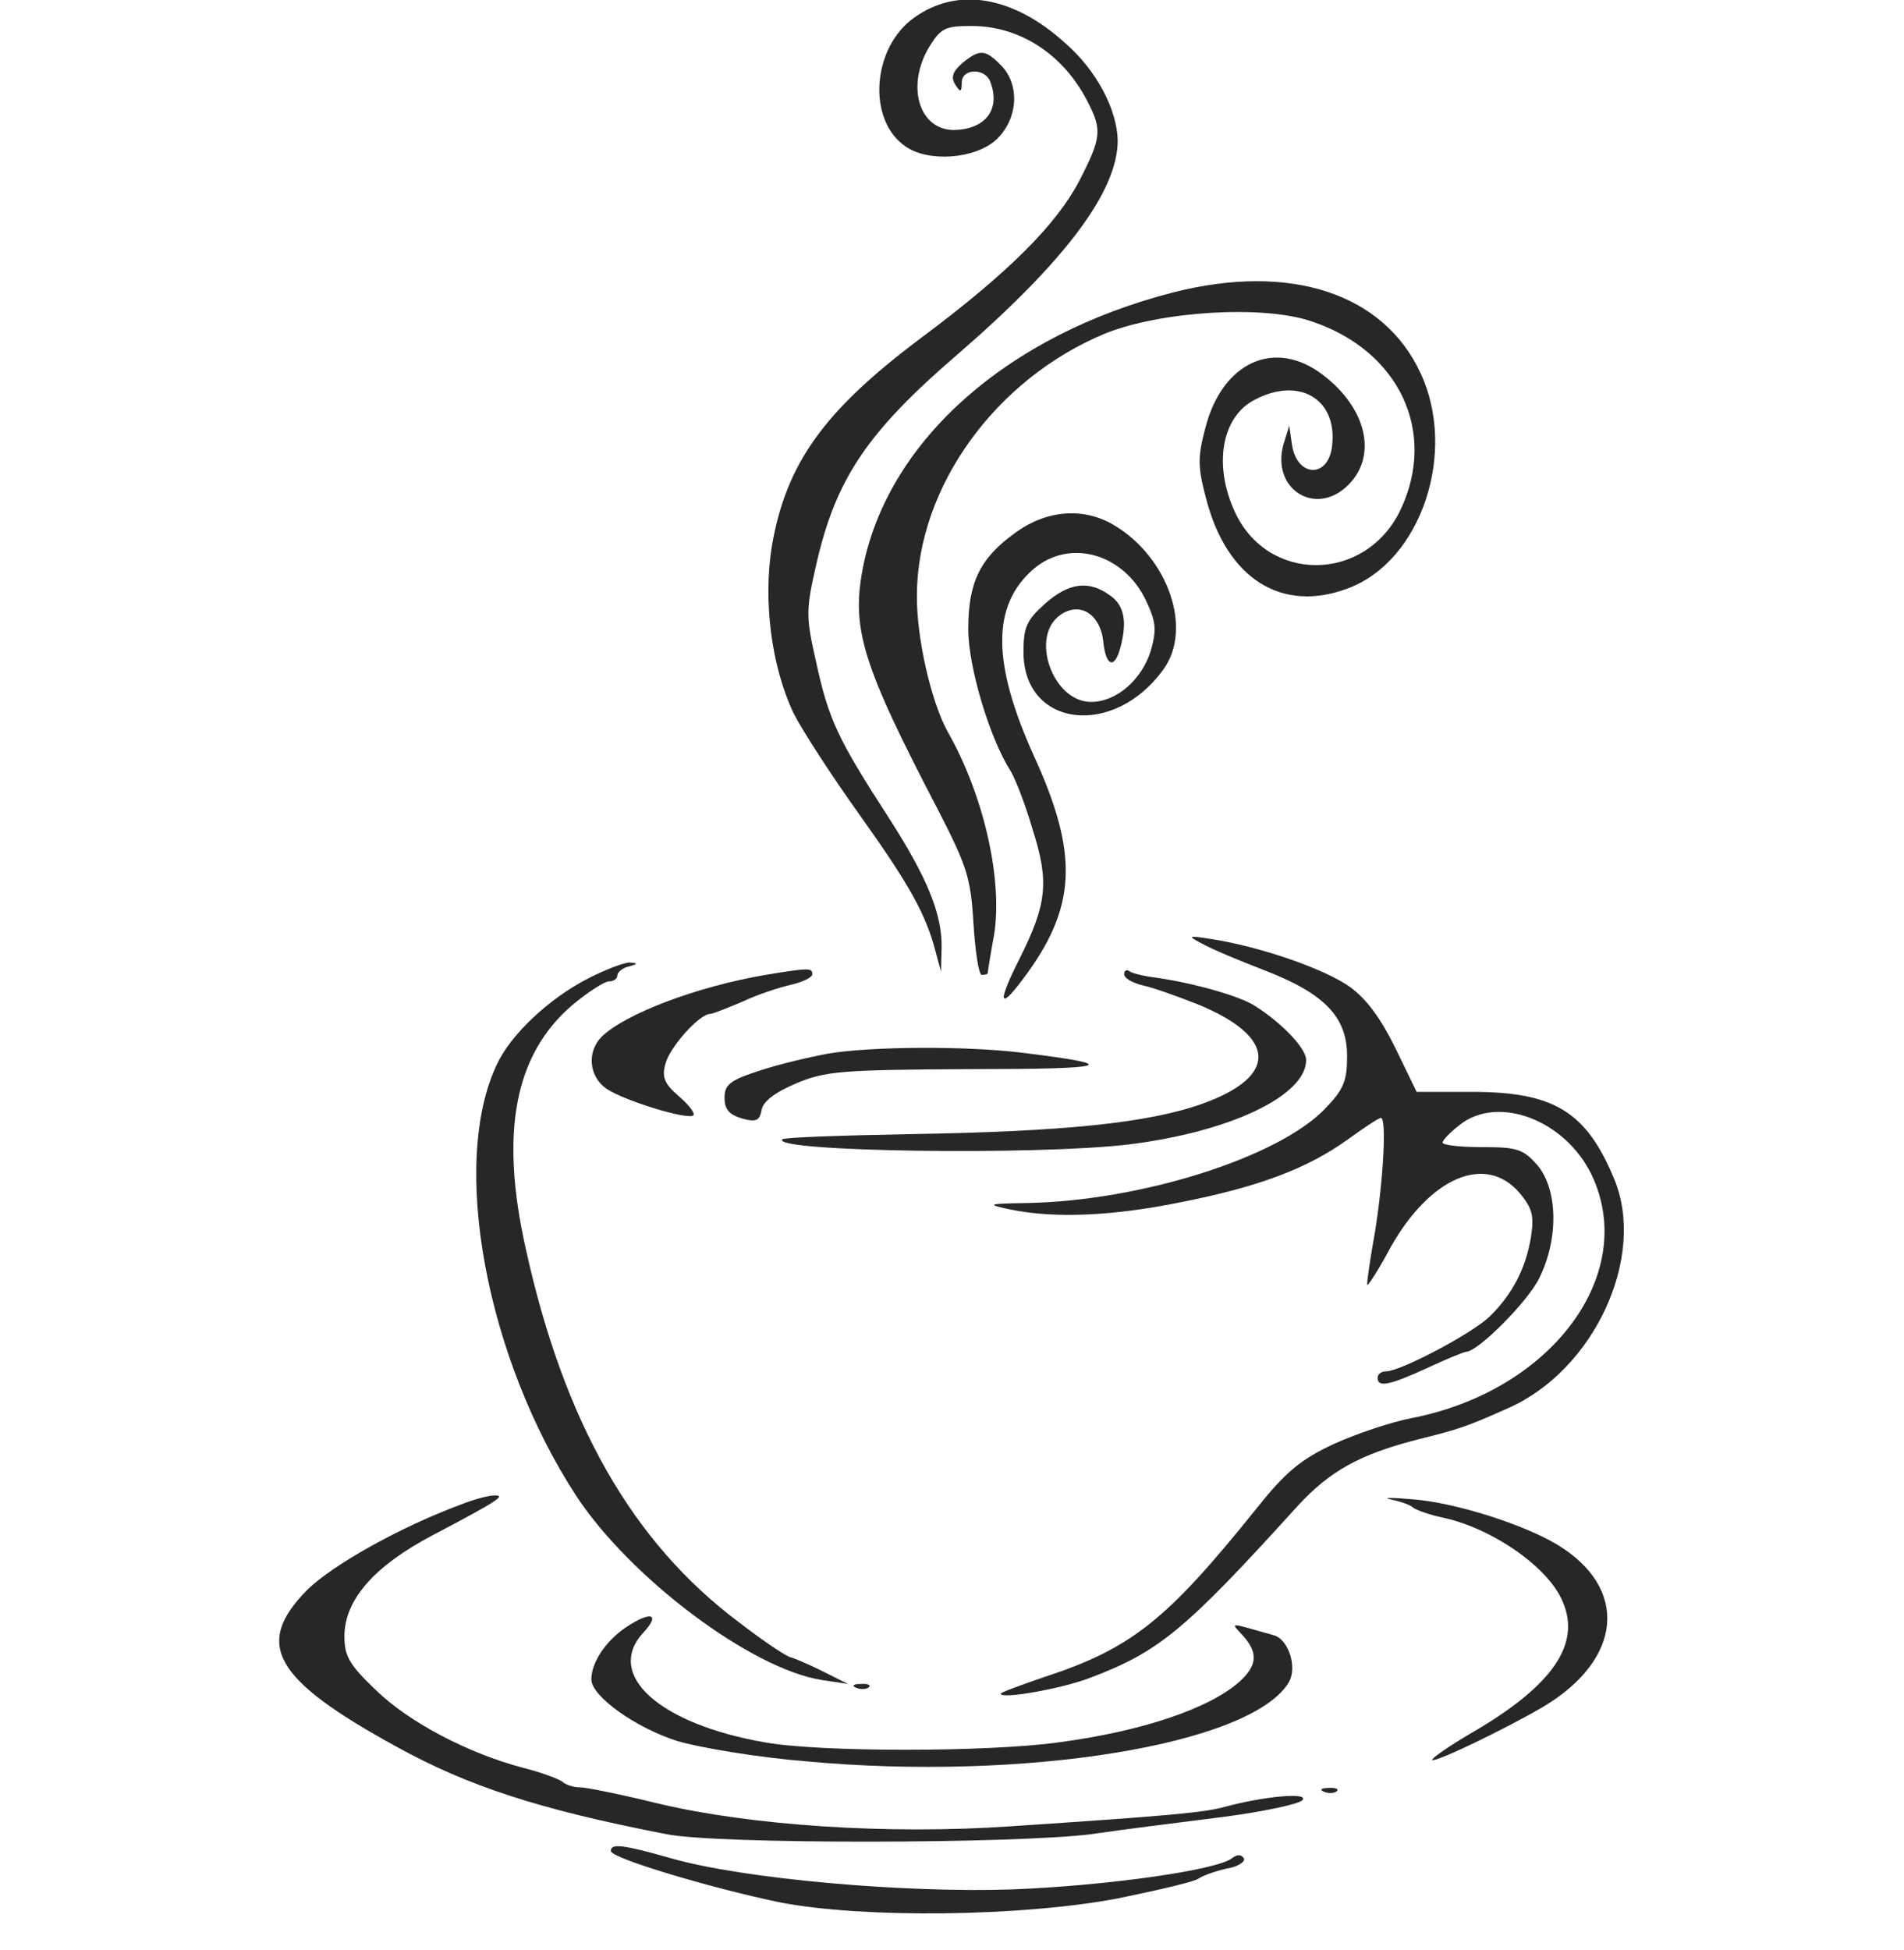 <!--?xml version="1.0" standalone="no"?-->

<svg version="1.0" xmlns="http://www.w3.org/2000/svg" width="293pt" height="300pt" viewBox="0 0 293 300" preserveAspectRatio="xMidYMid meet">
<g transform="translate(0,300) scale(0.1,-0.1)" fill="#272727" stroke="none">
<path class="node" id="node1" d="M1407 2973 c-65 -46 -73 -157 -14 -198 35 -25 107 -20 140 10 34 32
37 85 7 115 -24 24 -32 25 -59 3 -15 -13 -18 -22 -11 -33 8 -13 10 -12 10 3 0
22 36 23 44 1 16 -42 -7 -73 -56 -74 -54 0 -74 68 -38 128 18 29 25 32 65 32
75 0 142 -44 179 -117 22 -43 21 -55 -13 -121 -35 -67 -108 -141 -245 -243
-148 -111 -206 -192 -228 -318 -14 -85 -1 -186 33 -258 13 -26 59 -97 102
-157 77 -108 102 -153 117 -211 l8 -30 1 36 c1 53 -22 109 -84 205 -75 116
-90 147 -109 235 -16 70 -16 80 0 150 30 132 78 204 219 325 165 143 245 250
245 328 -1 47 -32 107 -80 149 -80 73 -166 88 -233 40z"></path>
<path class="node" id="node2" d="M1805 2550 c-253 -65 -435 -225 -476 -418 -20 -98 -4 -151 116 -381
43 -84 49 -102 53 -172 3 -44 8 -79 13 -79 5 0 9 1 9 3 0 1 4 28 10 60 13 84
-16 213 -71 310 -26 46 -49 147 -48 212 1 166 121 332 290 402 85 34 241 44
316 19 137 -45 196 -172 137 -293 -55 -110 -204 -110 -254 0 -33 72 -20 146
31 172 68 36 127 1 119 -70 -5 -52 -55 -50 -62 2 l-4 28 -9 -29 c-19 -69 50
-112 100 -62 45 45 28 118 -39 169 -74 57 -155 20 -181 -81 -12 -45 -12 -60 1
-109 32 -124 117 -177 219 -138 112 42 168 209 111 331 -57 123 -201 170 -381
124z"></path>
<path class="node" id="node3" d="M1562 2180 c-54 -39 -72 -76 -72 -148 0 -58 33 -168 65 -218 7 -11
23 -52 34 -90 26 -81 22 -115 -20 -199 -34 -67 -32 -81 4 -33 84 111 88 192
18 345 -65 144 -65 232 0 288 56 47 139 23 173 -50 15 -32 16 -44 7 -76 -14
-45 -53 -79 -92 -79 -59 0 -95 101 -47 134 30 21 62 1 66 -43 4 -36 17 -41 26
-8 11 41 6 66 -16 81 -33 24 -64 19 -100 -13 -28 -25 -33 -36 -33 -74 0 -117
140 -133 216 -26 44 62 7 170 -75 220 -47 29 -105 25 -154 -11z"></path>
<path class="node" id="node4" d="M1850 1548 c14 -8 57 -26 96 -41 93 -36 127 -72 127 -132 0 -38 -5
-51 -34 -81 -72 -75 -284 -142 -459 -145 -61 -1 -63 -2 -25 -10 68 -14 158
-10 261 11 122 24 195 52 257 96 26 19 49 34 52 34 9 0 4 -94 -9 -175 -8 -44
-13 -81 -12 -82 1 -2 18 24 36 58 61 108 146 144 198 84 20 -24 23 -35 18 -68
-8 -49 -29 -89 -64 -123 -27 -26 -137 -84 -159 -84 -7 0 -13 -4 -13 -10 0 -15
17 -12 76 15 30 14 57 25 60 25 18 0 96 78 113 114 30 61 28 136 -3 173 -22
25 -31 28 -85 28 -34 0 -61 3 -61 7 0 4 12 16 26 27 59 47 162 8 203 -76 73
-152 -60 -333 -277 -375 -31 -6 -85 -24 -120 -40 -51 -24 -74 -43 -120 -101
-136 -169 -190 -213 -324 -257 -38 -13 -68 -24 -68 -26 0 -9 96 8 139 25 105
40 145 73 318 264 50 54 95 79 184 102 64 16 74 19 139 48 133 58 214 233 164
353 -43 104 -93 134 -219 134 l-85 0 -32 66 c-22 45 -44 76 -70 95 -39 28
-137 62 -213 74 -38 6 -38 5 -15 -7z"></path>
<path class="node" id="node5" d="M904 1494 c-60 -31 -118 -86 -139 -131 -73 -152 -17 -452 122 -665
83 -126 269 -266 378 -283 l40 -6 -40 20 c-22 11 -44 20 -48 21 -5 0 -41 24
-80 54 -164 123 -269 307 -328 575 -40 179 -17 298 71 374 24 20 50 37 57 37
7 0 13 4 13 9 0 5 8 12 18 14 14 4 14 5 1 6 -9 0 -38 -11 -65 -25z"></path>
<path class="node" id="node6" d="M1178 1500 c-106 -18 -216 -60 -252 -95 -23 -23 -20 -61 7 -80 26
-18 126 -49 134 -41 3 3 -7 16 -22 29 -22 19 -27 29 -21 50 6 25 52 77 69 77
4 0 26 9 50 19 23 11 57 22 75 26 17 4 32 11 32 16 0 10 -5 10 -72 -1z"></path>
<path class="node" id="node7" d="M1730 1501 c0 -6 12 -13 28 -17 15 -3 54 -17 87 -30 120 -50 122
-110 6 -152 -84 -30 -213 -43 -449 -47 -107 -2 -196 -5 -198 -8 -19 -19 388
-25 532 -8 156 19 274 75 274 130 0 18 -37 57 -80 84 -24 15 -95 35 -153 43
-16 2 -33 6 -38 9 -5 4 -9 2 -9 -4z"></path>
<path class="node" id="node8" d="M1275 1379 c-27 -5 -75 -16 -105 -26 -47 -15 -55 -22 -55 -42 0 -18
7 -26 27 -32 22 -6 27 -3 30 13 2 13 20 27 53 41 45 19 70 21 268 22 216 0
236 6 82 25 -87 11 -234 10 -300 -1z"></path>
<path class="node" id="node9" d="M709 685 c-92 -34 -196 -92 -236 -131 -83 -84 -52 -138 138 -242 109
-60 218 -96 414 -134 77 -16 540 -15 655 0 47 7 136 18 199 26 63 8 119 20
125 26 12 13 -60 6 -119 -10 -32 -9 -89 -14 -330 -30 -188 -13 -399 1 -542 35
-57 14 -111 25 -121 25 -10 0 -22 4 -27 9 -6 4 -32 14 -60 21 -84 22 -176 70
-227 120 -40 38 -48 52 -48 82 0 56 45 108 136 156 101 53 114 62 94 61 -8 0
-31 -6 -51 -14z"></path>
<path class="node" id="node10" d="M2140 693 c14 -3 30 -8 35 -13 6 -4 26 -11 45 -15 76 -16 164 -77
185 -130 28 -65 -16 -129 -140 -201 -36 -21 -63 -40 -61 -42 5 -4 113 48 171
82 122 73 132 182 22 249 -51 31 -157 65 -222 70 -33 3 -49 3 -35 0z"></path>
<path class="node" id="node11" d="M963 496 c-31 -21 -53 -54 -53 -80 0 -26 69 -75 133 -95 34 -10 123
-25 197 -31 335 -31 684 25 743 121 14 23 0 67 -23 73 -71 20 -67 21 -47 -1
23 -26 22 -45 -5 -70 -47 -42 -151 -77 -280 -94 -110 -15 -366 -15 -450 0
-163 28 -248 104 -188 169 27 29 12 34 -27 8z"></path>
<path class="node" id="node12" d="M1318 403 c7 -3 16 -2 19 1 4 3 -2 6 -13 5 -11 0 -14 -3 -6 -6z"></path>
<path class="node" id="node13" d="M2038 243 c7 -3 16 -2 19 1 4 3 -2 6 -13 5 -11 0 -14 -3 -6 -6z"></path>
<path class="node" id="node14" d="M940 152 c0 -11 154 -57 260 -79 129 -25 372 -22 520 6 63 13 120 26
125 31 6 4 25 11 43 15 18 3 29 11 26 16 -4 6 -10 6 -18 0 -22 -18 -188 -42
-336 -48 -166 -6 -417 16 -528 48 -74 21 -92 23 -92 11z"></path>


</g>
<g transform="translate(0,300) scale(0.1,-0.1)" fill="#FFFFFF" stroke="none">

</g>
</svg>